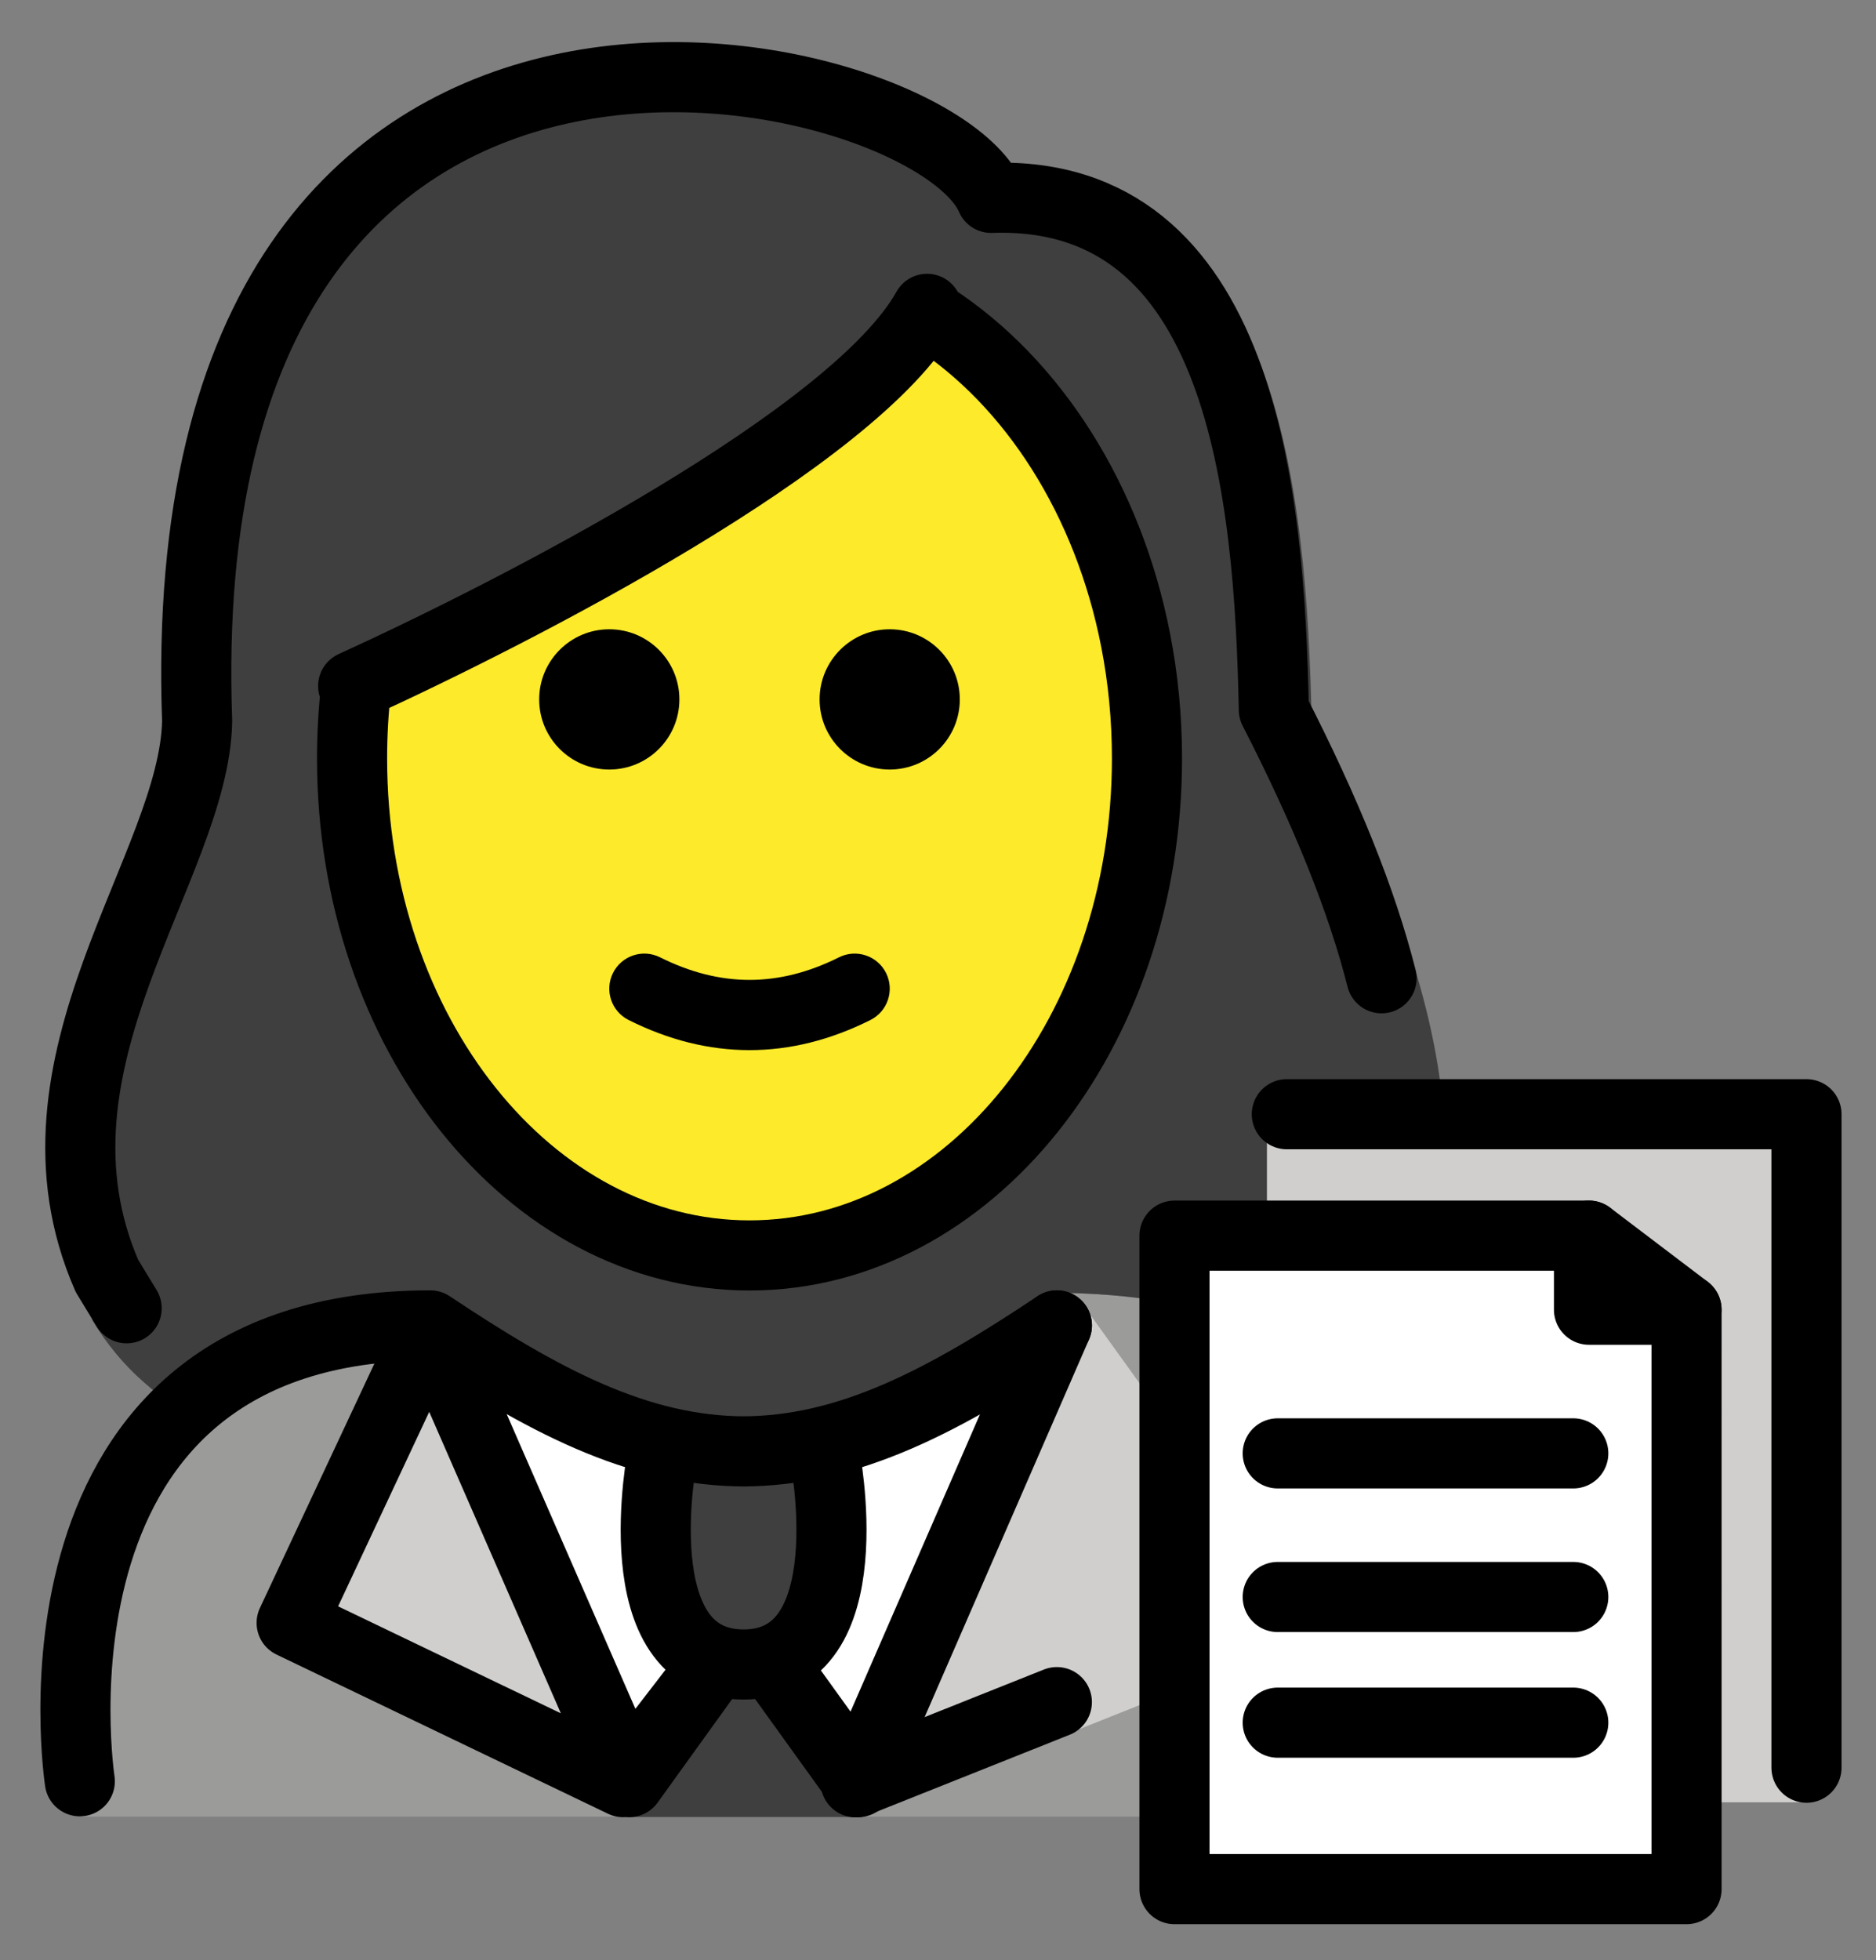 <svg xmlns="http://www.w3.org/2000/svg" role="img" viewBox="14.55 7.05 53.52 55.90"><rect x="14.55" y="7.05" width="53.52" height="55.90" fill="#808080" stroke="none"/><title>1F469-200D-1F4BC.svg</title><path fill="#9B9B9A" d="M16.847 58.857s-1.546-13.84 10.454-13.84c3.192 2.128 5.926 3.598 9 3.592h-.125c3.074.006 5.108-2.564 8.3-4.692 15.57-0 11.1 14.94 11.1 14.94"/><path fill="#D0CFCE" d="M36.615 54.17l2.415 3.269 6.332-13.3 6.832 9.491-11.83 4.718"/><path fill="#FFF" d="M38.509 57.73c-.598 1.035-4.891 1.035-5.489 0l-1.842-2.434-3.386-8.739 7.973 2.7 7.573-2.7-3.287 8.739-1.542 2.434z"/><path fill="#3F3F3F" d="M33.457 48.498s-1.206 6.021 2.307 6.021 2.307-6.021 2.307-6.021"/><path fill="#3F3F3F" d="M35.018 54.843c.325-.563 1.137-.563 1.462 0l2.55 4.025h-6.618l2.607-4.025z"/><path fill="#D0CFCE" d="M34.914 54.519l-2.415 3.355-5.672-12.985-3.957 8.444 9.458 4.541m33.788.575H50.632V38.647h15.271c.118 0 .214.096.214.214v19.589z"/><path fill="#FFF" d="M62.665 60.925H48.057V41.973H58.81c2.129 0 3.855 1.726 3.855 3.855V60.925z"/><g><path fill="#3F3F3F" d="M17.202 44.73c.392.644.875 1.236 1.443 1.732.48.418.958.814 1.437 1.198 1.567-1.56 3.862-2.643 7.219-2.643 3.171 2.114 5.892 3.576 8.942 3.589 3.036-.032 5.065-2.577 8.233-4.689 1.247 0 2.365.096 3.366.273l.215-1.655 2.637.016v-3.725l5.035.002c-.204-2.954-1.405-6.572-3.759-11.159-.131-6.558-.955-15.685-8.521-15.424-1.854-4.309-24.843-9.666-23.929 15.764-.077 4.386-5.13 10.301-2.319 16.72z"/></g><g><path fill="#FCEA2B" d="M40.998 15.858c-2.047 3.673-11.675 8.614-16.373 10.756l.087.01c-.078.671-.118 1.357-.118 2.056 0 7.828 5.077 14.173 11.339 14.173 6.262 0 11.339-6.346 11.339-14.173 0-1.158-.111-2.284-.321-3.361-.782-4.018-2.933-7.365-5.801-9.226"/></g><g><path fill="none" stroke="#000" stroke-linecap="round" stroke-linejoin="round" stroke-miterlimit="10" stroke-width="2" d="M18.163 44.36l-.56-.919c-2.661-6.077 2.497-11.676 2.571-15.827-.866-24.071 20.896-19 22.651-14.921 7.162-.247 7.943 8.393 8.066 14.6 1.51 2.944 2.519 5.466 3.073 7.656"/><path fill="none" stroke="#000" stroke-linecap="round" stroke-linejoin="round" stroke-miterlimit="10" stroke-width="2" d="M40.998 15.858c-2.047 3.673-11.675 8.614-16.373 10.756l.087.01c-.078.671-.118 1.357-.118 2.056 0 7.828 5.077 14.173 11.339 14.173 6.262 0 11.339-6.346 11.339-14.173 0-1.158-.111-2.284-.321-3.361-.782-4.018-2.933-7.365-5.801-9.226"/><path d="M41.932 26.996c0 1.105-.896 2-2 2s-2-.895-2-2c0-1.103.896-2 2-2s2 .896 2 2m-8 0c0 1.105-.896 2-2 2s-2-.895-2-2c0-1.103.896-2 2-2s2 .896 2 2m2 10.002c-1.152 0-2.304-.286-3.447-.858-.494-.247-.694-.848-.447-1.342.247-.494.846-.694 1.342-.447 1.718.859 3.388.859 5.106 0 .495-.247 1.095-.046 1.342.447.247.494.047 1.095-.447 1.342-1.144.572-2.295.858-3.447.858z"/><path fill="none" stroke="#000" stroke-linecap="round" stroke-linejoin="round" stroke-miterlimit="10" stroke-width="2" d="M33.457 48.498s-1.206 6.021 2.307 6.021 2.307-6.021 2.307-6.021m6.63 7.094l-5.74 2.288"/><path fill="none" stroke="#000" stroke-linecap="round" stroke-linejoin="round" stroke-miterlimit="10" stroke-width="2" d="M16.827 57.849s-2-13 10-13c3.192 2.128 5.926 3.598 9 3.592h-.125c3.074.006 5.808-1.464 9-3.592"/><path fill="none" stroke="#000" stroke-linecap="round" stroke-linejoin="round" stroke-miterlimit="10" stroke-width="2" d="M34.914 54.519l-2.415 3.355-5.672-12.985-3.957 8.444 9.458 4.541zm9.788-9.67L39.03 57.874l-2.415-3.355m26.05 6.406H48.057V42.289h11.825v2.112h2.783z"/><path fill="none" stroke="#000" stroke-linecap="round" stroke-linejoin="round" stroke-miterlimit="10" stroke-width="2" d="M51.261 38.826h14.826v18.636m-6.205-15.173l2.783 2.112m-11.663 4.097h8.432m-8.432 4.096h8.432m-8.432 3.584h8.432"/></g></svg>